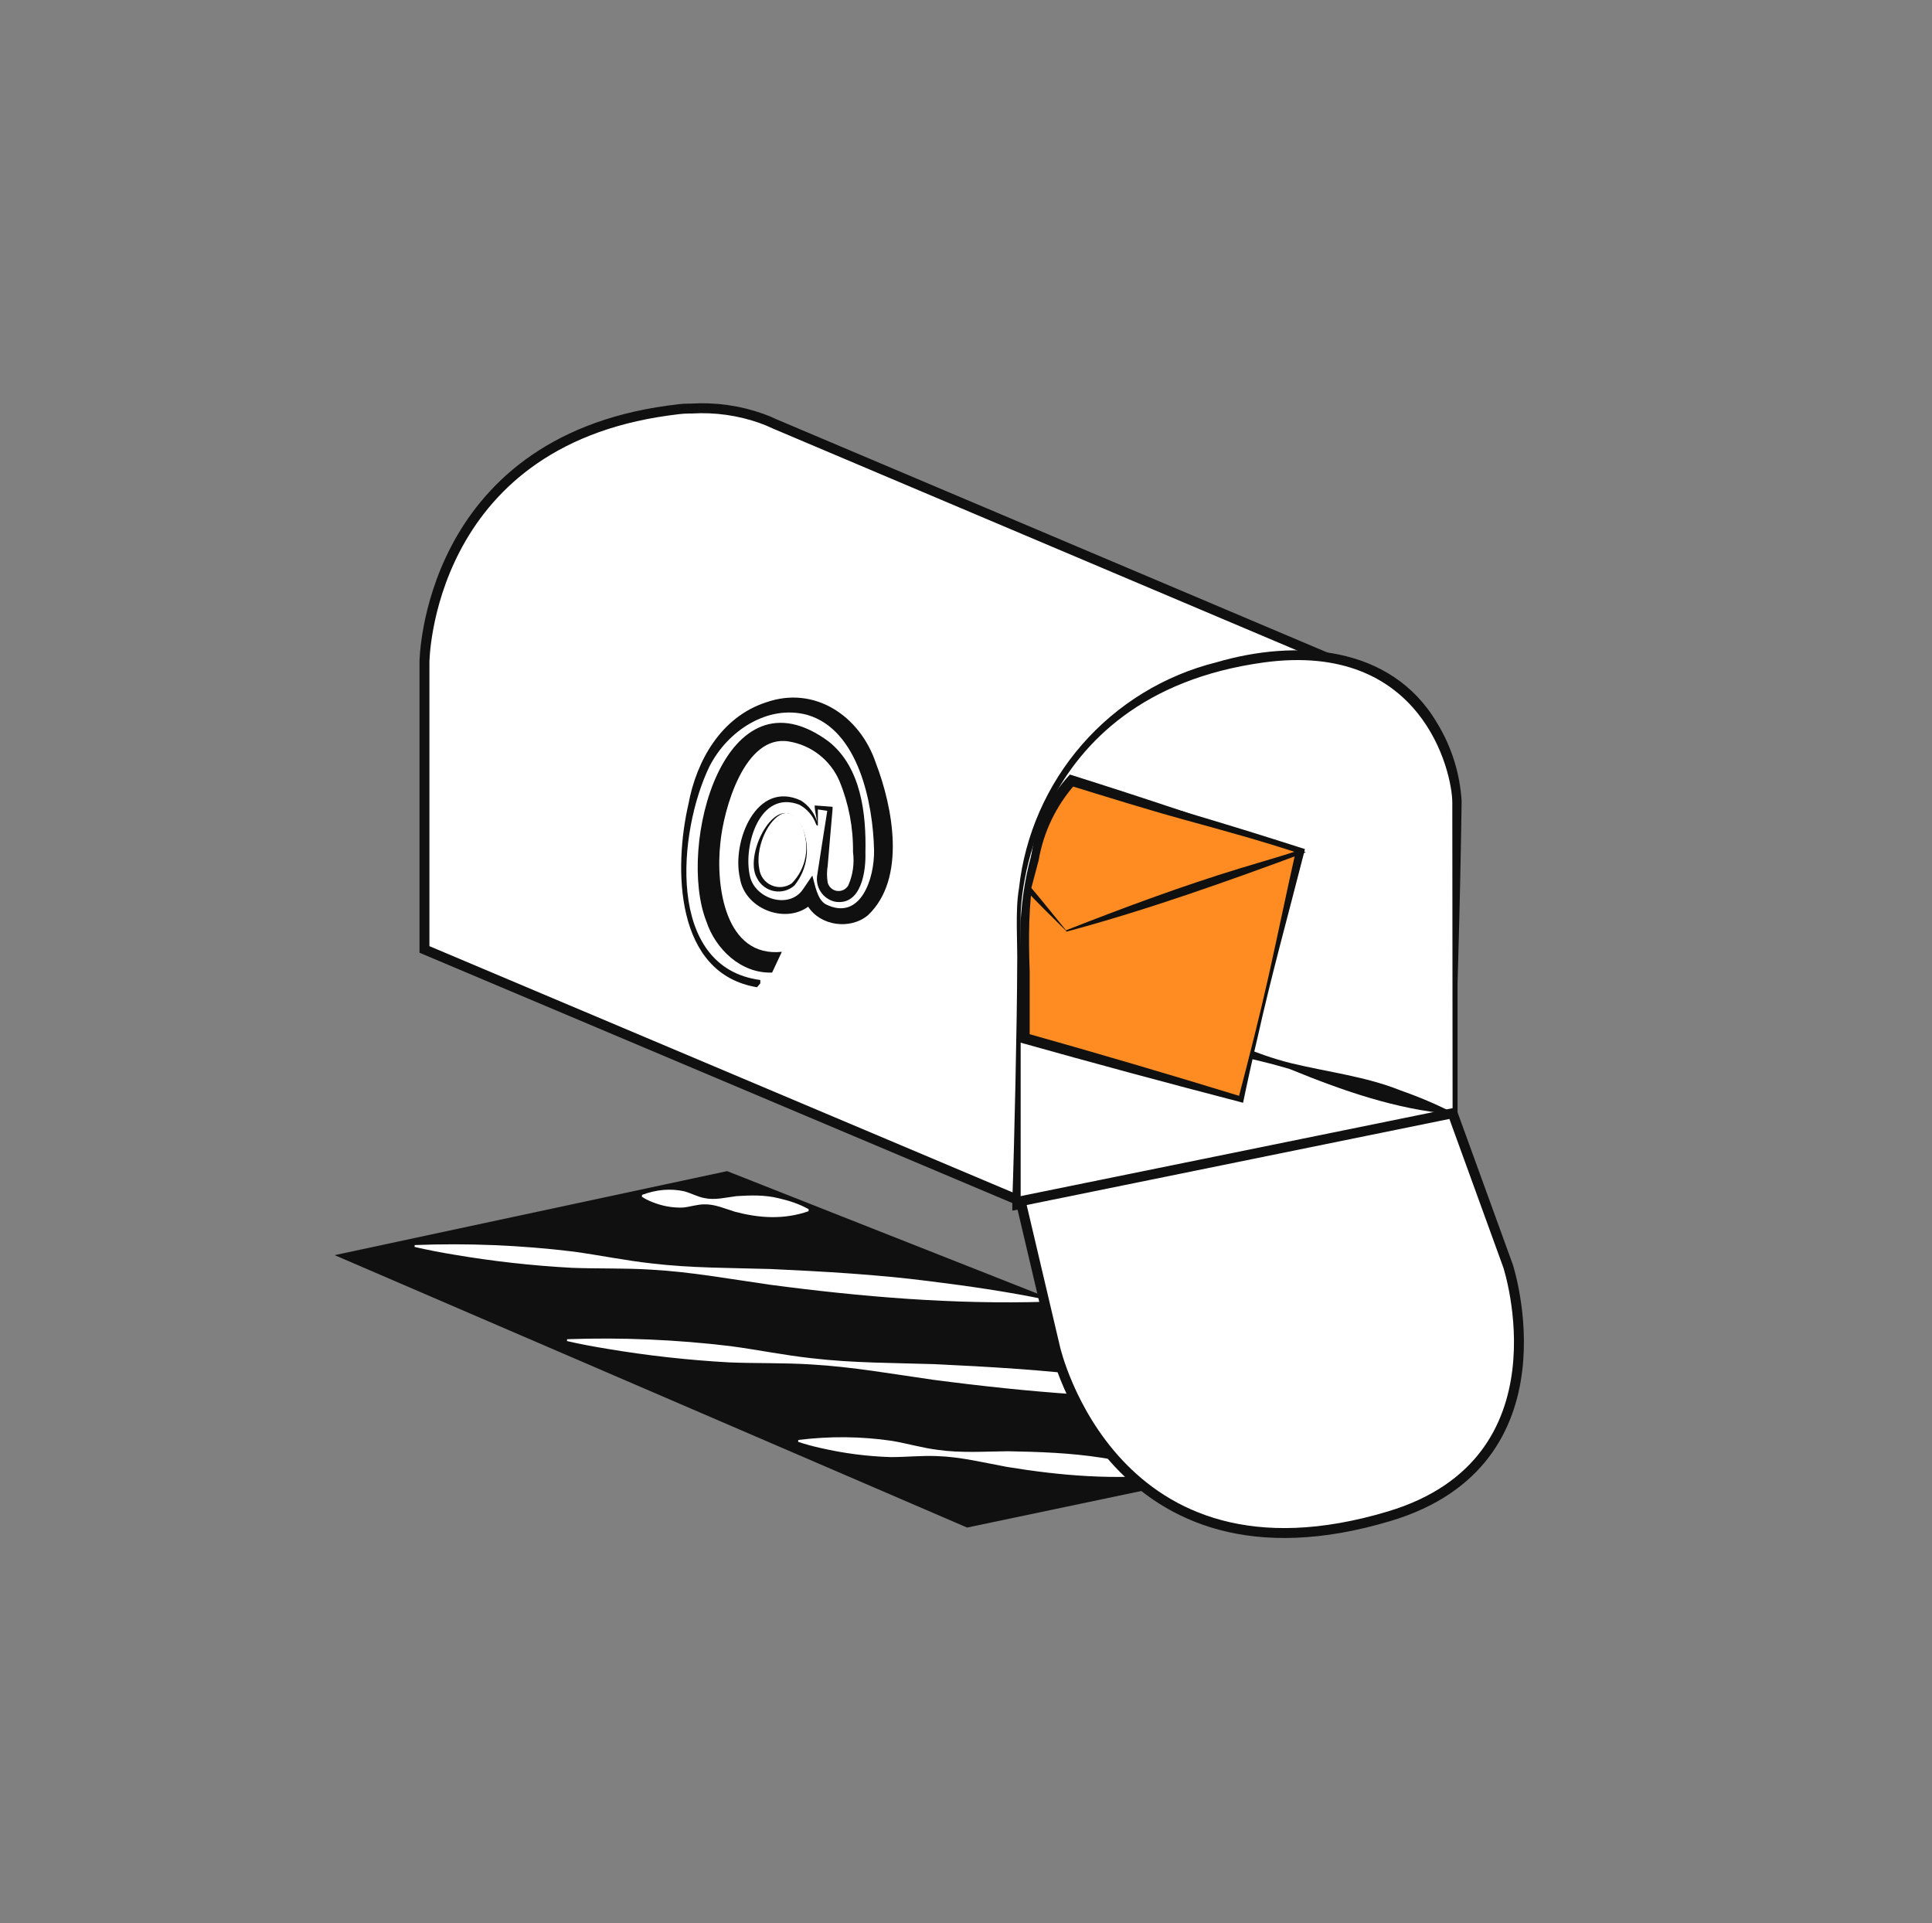 <svg width="217" height="216" viewBox="0 0 217 216" fill="none" xmlns="http://www.w3.org/2000/svg">
<rect x="0" y="0" width="217" height="216" fill="#808080" stroke="none"/>
<path d="M37.586 140.956L108.623 171.549L157.234 161.347L81.669 131.521L37.586 140.956Z" fill="#101010"/>
<path d="M89.662 161.713C93.184 161.271 96.705 161.304 100.178 161.811C101.907 162.107 103.619 162.61 105.355 162.827C107.955 163.196 110.606 163.004 113.234 162.979C116.735 163.045 120.237 163.162 123.698 163.703C126.283 164.095 128.913 164.571 131.451 165.327L131.432 165.547C125.267 166.238 119.137 165.731 113.081 164.734C110.497 164.259 107.919 163.614 105.294 163.526C103.547 163.441 101.774 163.645 100.02 163.635C97.394 163.553 94.786 163.216 92.213 162.625C91.352 162.433 90.496 162.213 89.644 161.921L89.663 161.7L89.662 161.713Z" fill="white"/>
<path d="M63.697 150.397C69.823 150.18 75.976 150.442 82.079 151.177C85.119 151.587 88.142 152.204 91.189 152.535C95.757 153.074 100.376 153.053 104.967 153.198C111.09 153.492 117.216 153.837 123.298 154.605C127.84 155.167 132.466 155.816 136.951 156.74L136.932 156.961C126.204 157.256 115.46 156.349 104.814 154.953C100.268 154.308 95.72 153.492 91.129 153.233C88.07 153.034 84.986 153.125 81.921 153.001C77.326 152.748 72.747 152.24 68.214 151.479C66.697 151.23 65.187 150.954 63.679 150.604L63.699 150.384L63.697 150.397Z" fill="white"/>
<path d="M46.58 139.824C52.517 139.592 58.478 139.836 64.389 140.555C67.334 140.957 70.261 141.566 73.213 141.888C77.638 142.415 82.114 142.382 86.561 142.514C92.494 142.791 98.429 143.119 104.32 143.871C108.72 144.421 113.2 145.057 117.544 145.969L117.525 146.19C107.129 146.514 96.72 145.636 86.409 144.269C82.005 143.637 77.601 142.833 73.153 142.586C70.189 142.396 67.201 142.495 64.231 142.379C59.779 142.139 55.344 141.643 50.954 140.895C49.485 140.65 48.022 140.377 46.562 140.032L46.581 139.812L46.58 139.824Z" fill="white"/>
<path d="M72.115 134.19C73.728 133.583 75.318 133.448 76.864 133.788C77.632 134.001 78.381 134.421 79.156 134.554C80.314 134.797 81.521 134.481 82.71 134.33C84.29 134.23 85.867 134.18 87.406 134.554C88.555 134.822 89.722 135.17 90.833 135.802L90.814 136.022C87.994 137.004 85.247 136.791 82.558 136.085C81.412 135.735 80.277 135.216 79.095 135.252C78.309 135.251 77.498 135.538 76.706 135.612C75.523 135.655 74.36 135.443 73.225 134.978C72.845 134.827 72.469 134.649 72.097 134.398L72.117 134.178L72.115 134.19Z" fill="white"/>
<path d="M154.636 76.237C153.691 75.722 152.698 75.3 151.671 74.977L87.015 47.609C86.536 47.378 86.045 47.174 85.543 46.996C83.018 46.098 80.337 45.718 77.662 45.882H77.406C76.647 45.882 75.867 45.993 75.053 46.105C47.864 49.828 47.675 74.364 47.675 74.364V106.625L114.639 134.896L163.153 125.019V90.138C163.153 87.797 161.515 80.027 154.636 76.237Z" fill="white" stroke="#101010" stroke-width="1.115" stroke-miterlimit="10"/>
<path d="M163.231 125.085C147.223 128.998 131.048 132.788 114.817 135.765L113.702 135.954V134.839C113.925 128.641 114.237 114.573 114.248 108.575C114.315 105.978 114.003 102.333 114.449 99.78C115.107 93.784 117.588 88.134 121.556 83.591C125.525 79.048 130.791 75.832 136.644 74.374C145.484 71.788 156.208 72.39 161.392 81.163C163.031 83.829 163.984 86.858 164.168 89.981C164 101.909 163.644 113.748 163.187 125.085H163.231ZM163.053 124.951C162.596 112.945 162.25 101.441 162.061 90.026C161.783 87.312 160.874 84.701 159.408 82.401C154.636 74.653 145.217 74.319 137.179 76.459C130.867 77.895 125.232 81.437 121.202 86.503C117.172 91.568 114.987 97.855 115.006 104.328C114.795 112.488 115.352 126.623 115.519 134.962L114.404 134.104C118.384 133.178 122.364 132.353 126.355 131.562C138.528 129.109 150.846 126.947 163.053 124.951Z" fill="#101010"/>
<path d="M163.154 125.018L114.64 134.895V102.644C114.64 102.644 114.829 78.12 141.94 74.396C159.776 71.966 163.121 86.748 163.121 90.137L163.154 125.018Z" fill="white"/>
<path d="M163.12 125.128C156.732 124.582 150.735 122.453 144.86 120.056C138.807 118.239 132.453 117.515 126.433 115.597C122.384 114.362 118.43 112.831 114.605 111.016L114.672 110.804C120.961 111.611 127.146 113.088 133.122 115.207C137.146 116.444 140.925 118.406 145.061 119.41C149.197 120.413 153.388 120.881 157.323 122.464C159.327 123.162 161.282 123.993 163.176 124.95V125.173L163.12 125.128Z" fill="#101010"/>
<path d="M91.796 92.6C91.796 92.6 91.093 89.702 88.306 89.702C85.52 89.702 83.435 92.555 83.502 97.238C83.569 101.92 88.942 103.19 90.971 100.27C91.163 101.108 91.672 101.84 92.39 102.313C93.108 102.787 93.981 102.965 94.828 102.811C100.145 102.321 100.402 91.563 96.333 83.86C92.264 76.157 81.495 78.287 78.363 87.851C75.23 97.416 76.412 109.322 84.984 110.448L86.634 108.051C86.634 108.051 81.785 108.419 80.113 101.931C78.441 95.443 80.325 87.918 83.881 83.95C87.437 79.981 93.178 83.637 94.538 86.346C95.898 89.055 96.667 91.931 96.444 97.126C96.221 102.321 91.985 100.994 92.297 98.375C92.609 95.755 93.2 90.85 93.2 90.85L91.662 90.683L91.796 92.6Z" fill="white"/>
<path d="M91.807 92.712C91.729 92.712 91.662 92.589 91.651 92.544C91.317 91.613 90.649 90.839 89.778 90.371C85.319 88.654 83.491 94.941 84.204 98.263C84.683 100.961 88.663 102.198 90.213 99.835L91.238 98.33C91.539 99.3 91.751 100.983 92.743 101.552C96.667 103.514 98.25 98.62 98.172 95.432C98.049 90.204 96.433 81.988 90.703 80.293C86.244 79.067 81.707 82.077 79.678 86.09C76.178 93.302 74.706 108.653 85.397 110.057V110.436L85.029 110.871C75.776 109.344 75.665 97.494 77.326 90.293C78.229 85.421 80.994 80.516 86.043 78.877C91.528 76.949 96.611 80.438 98.373 85.689C100.279 90.638 101.829 98.698 97.481 102.789C95.463 104.458 92.146 103.966 90.773 101.826C88.084 103.785 83.6 102.017 83.1 98.575C82.175 94.506 84.962 87.539 89.979 89.914C90.847 90.471 91.485 91.32 91.781 92.303C91.678 91.624 91.525 91.085 91.495 90.471H91.718L93.512 90.605V90.872C93.379 92.288 93.089 95.855 92.966 97.227C92.861 97.85 92.861 98.487 92.966 99.11C93.027 99.353 93.158 99.572 93.344 99.74C93.529 99.908 93.76 100.016 94.008 100.052C94.255 100.088 94.508 100.049 94.733 99.941C94.959 99.833 95.147 99.66 95.274 99.445C95.794 98.266 95.979 96.966 95.809 95.688C95.845 92.96 95.329 90.252 94.293 87.729C93.797 86.567 93.016 85.549 92.022 84.77C91.028 83.99 89.854 83.474 88.607 83.27C83.624 82.422 81.25 90.917 80.904 94.729C80.369 99.567 81.473 107.549 87.816 106.891L86.724 109.221C83.223 109.355 80.358 106.568 79.344 103.491C75.999 95.03 81.373 74.563 93.111 83.303C96.734 86.201 97.303 91.419 97.202 95.755C97.269 97.683 96.801 101.764 93.769 101.262C93.113 101.107 92.542 100.706 92.175 100.141C91.807 99.576 91.672 98.892 91.796 98.23C91.907 97.561 92.175 95.766 92.286 95.075L92.917 91.057L91.862 90.903V92.712H91.807Z" fill="#101010"/>
<path d="M90.067 92.878C87.57 88.207 84.694 95.777 86.032 98.084C86.201 98.412 86.46 98.685 86.778 98.871C87.097 99.057 87.462 99.148 87.83 99.135C88.199 99.121 88.556 99.002 88.859 98.792C89.163 98.582 89.4 98.29 89.543 97.951C90.052 97.218 90.366 96.369 90.458 95.482C90.549 94.595 90.415 93.699 90.067 92.878ZM90.067 92.878C90.552 93.942 90.731 95.12 90.583 96.28C90.436 97.44 89.968 98.536 89.231 99.444C88.921 99.718 88.552 99.917 88.152 100.026C87.752 100.134 87.333 100.149 86.927 100.069C86.52 99.989 86.138 99.817 85.808 99.566C85.479 99.314 85.213 98.99 85.029 98.619C83.368 95.844 87.66 87.94 90.067 92.923V92.878Z" fill="#101010"/>
<path d="M90.068 92.878C90.068 92.878 89.165 90.649 87.626 91.507C86.088 92.366 84.828 95.375 85.285 97.605C85.339 98.001 85.494 98.376 85.735 98.695C85.976 99.014 86.294 99.265 86.66 99.425C87.026 99.586 87.428 99.649 87.825 99.609C88.223 99.57 88.603 99.428 88.931 99.199C89.733 98.381 90.27 97.341 90.472 96.214C90.675 95.087 90.534 93.924 90.068 92.878Z" fill="white"/>
<path d="M114.64 134.895L118.53 151.427C118.53 151.427 124.985 179.609 156.064 170.267C176.598 164.102 169.375 142.152 169.375 142.152L163.154 125.019L114.64 134.895Z" fill="white" stroke="#101010" stroke-width="1.115" stroke-miterlimit="10"/>
<path d="M120.346 87.607L145.986 95.611L139.387 123.458L115.118 116.591V103.27C115.118 103.27 115.319 93.237 120.346 87.607Z" fill="#FF8C22"/>
<path d="M120.324 87.607C128.741 89.837 137.793 92.535 146.153 95.221L146.566 95.355L146.466 95.779C144.704 102.701 142.787 109.591 141.237 116.569C140.658 118.988 140.123 121.418 139.621 123.848L139.309 123.759C131.026 121.608 122.766 119.378 114.55 117.071V116.591V109.067C114.55 107.818 114.606 104.608 114.628 103.493C114.985 97.919 116.389 91.91 120.302 87.674L120.324 87.607ZM120.324 87.719C115.676 93.683 115.375 101.798 115.653 109.067V116.58L115.23 116.023C123.33 118.304 131.412 120.682 139.476 123.157L139.086 123.391C140.29 118.776 141.471 114.161 142.508 109.513C143.545 104.864 144.504 100.193 145.551 95.544L145.875 96.102C137.414 93.538 128.774 90.662 120.358 87.708L120.324 87.719Z" fill="#101010"/>
<path d="M119.756 104.518L146.008 95.6L120.347 87.607C118.646 89.432 117.425 91.65 116.79 94.062C115.743 98.042 115.464 99.703 115.464 99.703L119.756 104.518Z" fill="#FF8C22"/>
<path d="M119.767 104.463C126.277 101.91 132.72 99.513 139.375 97.484C141.549 96.816 143.768 96.203 145.953 95.478V95.846C141.694 94.43 137.413 93.271 133.044 92.067C128.674 90.863 124.449 89.536 120.168 88.221L120.759 88.076C118.621 90.488 117.2 93.449 116.657 96.626L115.798 99.87L115.72 99.58C117.058 101.152 118.373 102.813 119.767 104.519V104.463ZM119.767 104.563C118.24 103.058 116.645 101.498 115.118 99.87V99.703L115.787 96.448C116.201 92.907 117.736 89.591 120.168 86.983C124.56 88.366 128.938 89.789 133.3 91.253C137.759 92.791 142.151 94.363 146.677 95.712C137.848 98.978 128.841 102.2 119.767 104.63V104.563Z" fill="#101010"/>
</svg>
